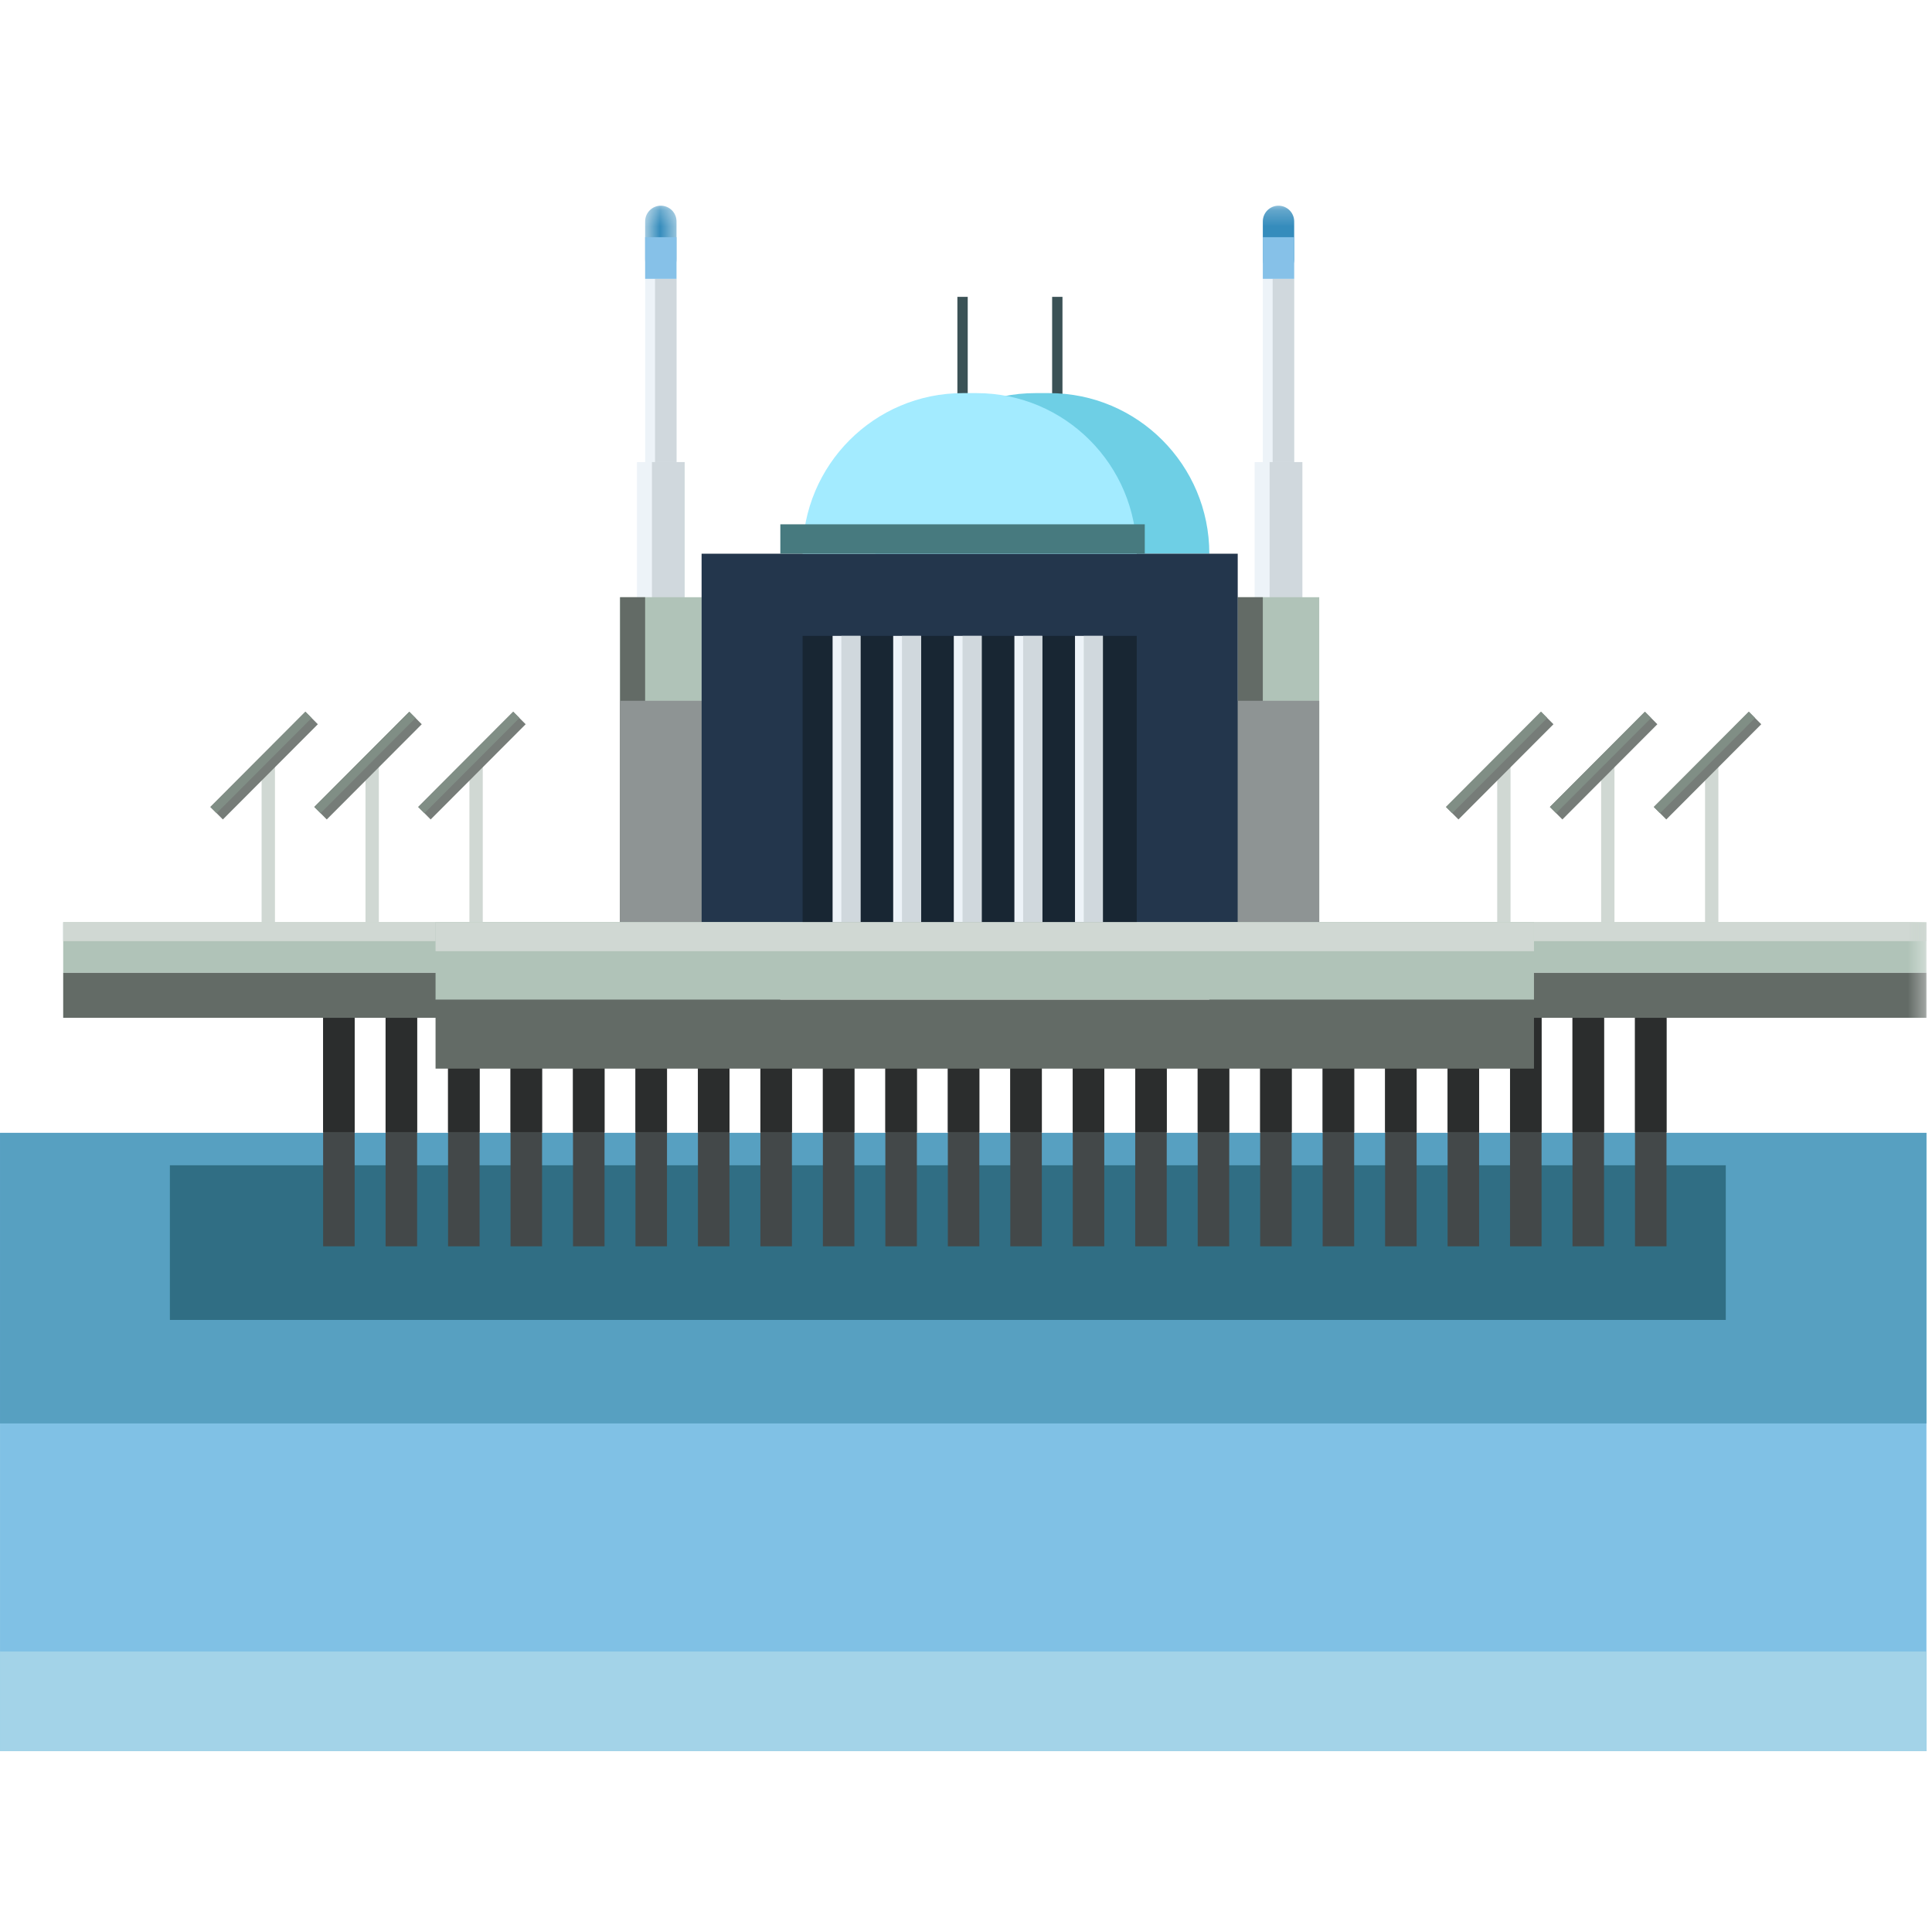 <?xml version="1.0" encoding="UTF-8"?>
<svg width="120px" height="120px" viewBox="0 0 120 120" version="1.1" xmlns="http://www.w3.org/2000/svg" xmlns:xlink="http://www.w3.org/1999/xlink">
    <!-- Generator: Sketch 51.1 (57501) - http://www.bohemiancoding.com/sketch -->
    <title>Palace10</title>
    <desc>Created with Sketch.</desc>
    <defs>
        <polygon id="path-1" points="0.586 0.232 2.536 0.232 2.536 4.539 0.586 4.539"></polygon>
        <polygon id="path-3" points="0 96.224 119.655 96.224 119.655 0.232 0 0.232"></polygon>
    </defs>
    <g id="Palace10" stroke="none" stroke-width="1" fill="none" fill-rule="evenodd">
        <g id="Page-1" transform="translate(0, 12)">
            <polygon id="Fill-1" fill="#80C1E5" points="0.001 96.768 119.655 96.768 119.655 58.364 0.001 58.364"></polygon>
            <polygon id="Fill-2" fill="#A3D3E8" points="0.001 96.768 119.655 96.768 119.655 90.579 0.001 90.579"></polygon>
            <polygon id="Fill-3" fill="#57A0C1" points="0.001 76.413 119.655 76.413 119.655 58.364 0.001 58.364"></polygon>
            <polygon id="Fill-4" fill="#306E84" points="10.552 69.983 107.191 69.983 107.191 60.377 10.552 60.377"></polygon>
            <polygon id="Fill-5" fill="#434849" points="20.07 65.411 22.028 65.411 22.028 51.218 20.07 51.218"></polygon>
            <polygon id="Fill-6" fill="#2B2D2D" points="20.07 58.315 22.028 58.315 22.028 51.218 20.07 51.218"></polygon>
            <polygon id="Fill-7" fill="#434849" points="23.95 65.411 25.908 65.411 25.908 51.218 23.95 51.218"></polygon>
            <polygon id="Fill-8" fill="#2B2D2D" points="23.95 58.315 25.908 58.315 25.908 51.218 23.95 51.218"></polygon>
            <polygon id="Fill-9" fill="#434849" points="27.83 65.411 29.788 65.411 29.788 51.218 27.83 51.218"></polygon>
            <polygon id="Fill-10" fill="#2B2D2D" points="27.83 58.315 29.788 58.315 29.788 51.218 27.83 51.218"></polygon>
            <polygon id="Fill-11" fill="#434849" points="31.71 65.411 33.668 65.411 33.668 51.218 31.71 51.218"></polygon>
            <polygon id="Fill-12" fill="#2B2D2D" points="31.71 58.315 33.668 58.315 33.668 51.218 31.71 51.218"></polygon>
            <polygon id="Fill-13" fill="#434849" points="35.59 65.411 37.548 65.411 37.548 51.218 35.59 51.218"></polygon>
            <polygon id="Fill-14" fill="#2B2D2D" points="35.59 58.315 37.548 58.315 37.548 51.218 35.59 51.218"></polygon>
            <polygon id="Fill-15" fill="#434849" points="39.47 65.411 41.428 65.411 41.428 51.218 39.47 51.218"></polygon>
            <polygon id="Fill-16" fill="#2B2D2D" points="39.47 58.315 41.428 58.315 41.428 51.218 39.47 51.218"></polygon>
            <polygon id="Fill-17" fill="#434849" points="43.35 65.411 45.308 65.411 45.308 51.218 43.35 51.218"></polygon>
            <polygon id="Fill-18" fill="#2B2D2D" points="43.35 58.315 45.308 58.315 45.308 51.218 43.35 51.218"></polygon>
            <polygon id="Fill-19" fill="#434849" points="47.23 65.411 49.188 65.411 49.188 51.218 47.23 51.218"></polygon>
            <polygon id="Fill-20" fill="#2B2D2D" points="47.23 58.315 49.188 58.315 49.188 51.218 47.23 51.218"></polygon>
            <polygon id="Fill-21" fill="#434849" points="51.111 65.411 53.068 65.411 53.068 51.218 51.111 51.218"></polygon>
            <polygon id="Fill-22" fill="#2B2D2D" points="51.111 58.315 53.068 58.315 53.068 51.218 51.111 51.218"></polygon>
            <polygon id="Fill-23" fill="#434849" points="54.991 65.411 56.949 65.411 56.949 51.218 54.991 51.218"></polygon>
            <polygon id="Fill-24" fill="#2B2D2D" points="54.991 58.315 56.949 58.315 56.949 51.218 54.991 51.218"></polygon>
            <polygon id="Fill-25" fill="#434849" points="58.872 65.411 60.828 65.411 60.828 51.218 58.872 51.218"></polygon>
            <polygon id="Fill-26" fill="#2B2D2D" points="58.872 58.315 60.828 58.315 60.828 51.218 58.872 51.218"></polygon>
            <polygon id="Fill-27" fill="#434849" points="62.751 65.411 64.709 65.411 64.709 51.218 62.751 51.218"></polygon>
            <polygon id="Fill-28" fill="#2B2D2D" points="62.751 58.315 64.709 58.315 64.709 51.218 62.751 51.218"></polygon>
            <polygon id="Fill-29" fill="#434849" points="66.631 65.411 68.589 65.411 68.589 51.218 66.631 51.218"></polygon>
            <polygon id="Fill-30" fill="#2B2D2D" points="66.631 58.315 68.589 58.315 68.589 51.218 66.631 51.218"></polygon>
            <polygon id="Fill-31" fill="#434849" points="70.511 65.411 72.468 65.411 72.468 51.218 70.511 51.218"></polygon>
            <polygon id="Fill-32" fill="#2B2D2D" points="70.511 58.315 72.468 58.315 72.468 51.218 70.511 51.218"></polygon>
            <polygon id="Fill-33" fill="#434849" points="74.391 65.411 76.349 65.411 76.349 51.218 74.391 51.218"></polygon>
            <polygon id="Fill-34" fill="#2B2D2D" points="74.391 58.315 76.349 58.315 76.349 51.218 74.391 51.218"></polygon>
            <polygon id="Fill-35" fill="#434849" points="78.271 65.411 80.229 65.411 80.229 51.218 78.271 51.218"></polygon>
            <polygon id="Fill-36" fill="#2B2D2D" points="78.271 58.315 80.229 58.315 80.229 51.218 78.271 51.218"></polygon>
            <polygon id="Fill-37" fill="#434849" points="82.152 65.411 84.11 65.411 84.11 51.218 82.152 51.218"></polygon>
            <polygon id="Fill-38" fill="#2B2D2D" points="82.152 58.315 84.11 58.315 84.11 51.218 82.152 51.218"></polygon>
            <polygon id="Fill-39" fill="#434849" points="86.031 65.411 87.989 65.411 87.989 51.218 86.031 51.218"></polygon>
            <polygon id="Fill-40" fill="#2B2D2D" points="86.031 58.315 87.989 58.315 87.989 51.218 86.031 51.218"></polygon>
            <polygon id="Fill-41" fill="#434849" points="89.913 65.411 91.87 65.411 91.87 51.218 89.913 51.218"></polygon>
            <polygon id="Fill-42" fill="#2B2D2D" points="89.913 58.315 91.87 58.315 91.87 51.218 89.913 51.218"></polygon>
            <polygon id="Fill-43" fill="#434849" points="93.791 65.411 95.749 65.411 95.749 51.218 93.791 51.218"></polygon>
            <polygon id="Fill-44" fill="#2B2D2D" points="93.791 58.315 95.749 58.315 95.749 51.218 93.791 51.218"></polygon>
            <polygon id="Fill-45" fill="#434849" points="97.671 65.411 99.629 65.411 99.629 51.218 97.671 51.218"></polygon>
            <polygon id="Fill-46" fill="#2B2D2D" points="97.671 58.315 99.629 58.315 99.629 51.218 97.671 51.218"></polygon>
            <polygon id="Fill-47" fill="#434849" points="101.553 65.411 103.51 65.411 103.51 51.218 101.553 51.218"></polygon>
            <polygon id="Fill-48" fill="#2B2D2D" points="101.553 58.315 103.51 58.315 103.51 51.218 101.553 51.218"></polygon>
            <g id="Group-114" transform="translate(0, 0.544)">
                <g id="Group-51" transform="translate(39.484, 0)">
                    <mask id="mask-2" fill="white">
                        <use xlink:href="#path-1"></use>
                    </mask>
                    <g id="Clip-50"></g>
                    <path d="M1.562,4.539 C1.024,4.539 0.586,4.102 0.586,3.562 L0.586,1.209 C0.586,0.67 1.024,0.232 1.562,0.232 C2.099,0.232 2.536,0.67 2.536,1.209 L2.536,3.562 C2.536,4.102 2.099,4.539 1.562,4.539" id="Fill-49" fill="#358CBC" mask="url(#mask-2)"></path>
                </g>
                <mask id="mask-4" fill="white">
                    <use xlink:href="#path-3"></use>
                </mask>
                <g id="Clip-53"></g>
                <polygon id="Fill-52" fill="#EDF3F8" mask="url(#mask-4)" points="40.07 18.972 42.02 18.972 42.02 4.775 40.07 4.775"></polygon>
                <polygon id="Fill-54" fill="#D0D8DD" mask="url(#mask-4)" points="40.684 18.972 42.02 18.972 42.02 4.775 40.684 4.775"></polygon>
                <polygon id="Fill-55" fill="#EDF3F8" mask="url(#mask-4)" points="39.563 30.355 42.526 30.355 42.526 16.157 39.563 16.157"></polygon>
                <polygon id="Fill-56" fill="#D0D8DD" mask="url(#mask-4)" points="40.495 30.355 42.526 30.355 42.526 16.157 40.495 16.157"></polygon>
                <polygon id="Fill-57" fill="#B0C3B8" mask="url(#mask-4)" points="38.514 44.738 43.578 44.738 43.578 24.55 38.514 24.55"></polygon>
                <polygon id="Fill-58" fill="#636B66" mask="url(#mask-4)" points="38.513 44.738 40.07 44.738 40.07 24.55 38.513 24.55"></polygon>
                <polygon id="Fill-59" fill="#8E9494" mask="url(#mask-4)" points="38.514 44.738 43.578 44.738 43.578 30.983 38.514 30.983"></polygon>
                <polygon id="Fill-60" fill="#86C1E8" mask="url(#mask-4)" points="40.07 4.775 42.02 4.775 42.02 2.188 40.07 2.188"></polygon>
                <path d="M79.409,4.539 C78.872,4.539 78.436,4.102 78.436,3.562 L78.436,1.209 C78.436,0.67 78.872,0.232 79.409,0.232 C79.947,0.232 80.384,0.67 80.384,1.209 L80.384,3.562 C80.384,4.102 79.947,4.539 79.409,4.539" id="Fill-61" fill="#358CBC" mask="url(#mask-4)"></path>
                <polygon id="Fill-62" fill="#EDF3F8" mask="url(#mask-4)" points="78.436 18.972 80.385 18.972 80.385 4.775 78.436 4.775"></polygon>
                <polygon id="Fill-63" fill="#D0D8DD" mask="url(#mask-4)" points="79.047 18.972 80.385 18.972 80.385 4.775 79.047 4.775"></polygon>
                <polygon id="Fill-64" fill="#EDF3F8" mask="url(#mask-4)" points="77.927 30.355 80.891 30.355 80.891 16.157 77.927 16.157"></polygon>
                <polygon id="Fill-65" fill="#D0D8DD" mask="url(#mask-4)" points="78.859 30.355 80.891 30.355 80.891 16.157 78.859 16.157"></polygon>
                <polygon id="Fill-66" fill="#B0C3B8" mask="url(#mask-4)" points="76.877 44.738 81.941 44.738 81.941 24.55 76.877 24.55"></polygon>
                <polygon id="Fill-67" fill="#636B66" mask="url(#mask-4)" points="76.877 44.738 78.436 44.738 78.436 24.55 76.877 24.55"></polygon>
                <polygon id="Fill-68" fill="#8E9494" mask="url(#mask-4)" points="76.877 44.738 81.941 44.738 81.941 30.983 76.877 30.983"></polygon>
                <polygon id="Fill-69" fill="#86C1E8" mask="url(#mask-4)" points="78.436 4.775 80.385 4.775 80.385 2.188 78.436 2.188"></polygon>
                <polygon id="Fill-70" fill="#3B5256" mask="url(#mask-4)" points="59.465 16.157 60.107 16.157 60.107 5.894 59.465 5.894"></polygon>
                <polygon id="Fill-71" fill="#3B5256" mask="url(#mask-4)" points="65.35 16.157 65.992 16.157 65.992 5.894 65.35 5.894"></polygon>
                <path d="M75.113,21.848 L54.36,21.848 C54.36,16.339 58.815,11.873 64.311,11.873 L65.162,11.873 C70.657,11.873 75.113,16.339 75.113,21.848" id="Fill-72" fill="#6ECFE5" mask="url(#mask-4)"></path>
                <polygon id="Fill-73" fill="#23364C" mask="url(#mask-4)" points="43.577 44.738 76.877 44.738 76.877 21.848 43.577 21.848"></polygon>
                <polygon id="Fill-74" fill="#182633" mask="url(#mask-4)" points="49.852 44.738 70.604 44.738 70.604 26.951 49.852 26.951"></polygon>
                <polygon id="Fill-75" fill="#EDF3F8" mask="url(#mask-4)" points="51.714 44.738 53.444 44.738 53.444 26.951 51.714 26.951"></polygon>
                <polygon id="Fill-76" fill="#D0D8DD" mask="url(#mask-4)" points="52.259 44.738 53.444 44.738 53.444 26.951 52.259 26.951"></polygon>
                <polygon id="Fill-77" fill="#EDF3F8" mask="url(#mask-4)" points="55.478 44.738 57.208 44.738 57.208 26.951 55.478 26.951"></polygon>
                <polygon id="Fill-78" fill="#D0D8DD" mask="url(#mask-4)" points="56.023 44.738 57.208 44.738 57.208 26.951 56.023 26.951"></polygon>
                <polygon id="Fill-79" fill="#EDF3F8" mask="url(#mask-4)" points="59.242 44.738 60.972 44.738 60.972 26.951 59.242 26.951"></polygon>
                <polygon id="Fill-80" fill="#D0D8DD" mask="url(#mask-4)" points="59.786 44.738 60.972 44.738 60.972 26.951 59.786 26.951"></polygon>
                <polygon id="Fill-81" fill="#EDF3F8" mask="url(#mask-4)" points="63.006 44.738 64.737 44.738 64.737 26.951 63.006 26.951"></polygon>
                <polygon id="Fill-82" fill="#D0D8DD" mask="url(#mask-4)" points="63.55 44.738 64.737 44.738 64.737 26.951 63.55 26.951"></polygon>
                <polygon id="Fill-83" fill="#EDF3F8" mask="url(#mask-4)" points="66.77 44.738 68.501 44.738 68.501 26.951 66.77 26.951"></polygon>
                <polygon id="Fill-84" fill="#D0D8DD" mask="url(#mask-4)" points="67.314 44.738 68.501 44.738 68.501 26.951 67.314 26.951"></polygon>
                <path d="M70.604,21.848 L49.852,21.848 C49.852,16.339 54.306,11.873 59.802,11.873 L60.652,11.873 C66.148,11.873 70.604,16.339 70.604,21.848" id="Fill-85" fill="#A3EBFF" mask="url(#mask-4)"></path>
                <polygon id="Fill-86" fill="#477A7F" mask="url(#mask-4)" points="48.468 21.848 71.104 21.848 71.104 20.022 48.468 20.022"></polygon>
                <polygon id="Fill-87" fill="#B0C3B8" mask="url(#mask-4)" points="3.925 47.882 48.468 47.882 48.468 44.738 3.925 44.738"></polygon>
                <polygon id="Fill-88" fill="#D0D8D3" mask="url(#mask-4)" points="3.925 45.912 48.468 45.912 48.468 44.738 3.925 44.738"></polygon>
                <polygon id="Fill-89" fill="#636B66" mask="url(#mask-4)" points="3.925 50.674 48.468 50.674 48.468 47.882 3.925 47.882"></polygon>
                <polygon id="Fill-90" fill="#B0C3B8" mask="url(#mask-4)" points="75.113 47.882 119.655 47.882 119.655 44.738 75.113 44.738"></polygon>
                <polygon id="Fill-91" fill="#D0D8D3" mask="url(#mask-4)" points="75.113 45.912 119.655 45.912 119.655 44.738 75.113 44.738"></polygon>
                <polygon id="Fill-92" fill="#636B66" mask="url(#mask-4)" points="75.113 50.674 119.655 50.674 119.655 47.882 75.113 47.882"></polygon>
                <polygon id="Fill-93" fill="#B0C3B8" mask="url(#mask-4)" points="27.053 49.552 95.278 49.552 95.278 44.738 27.053 44.738"></polygon>
                <polygon id="Fill-94" fill="#D0D8D3" mask="url(#mask-4)" points="27.053 46.536 95.278 46.536 95.278 44.739 27.053 44.739"></polygon>
                <polygon id="Fill-95" fill="#636B66" mask="url(#mask-4)" points="27.053 53.83 95.278 53.83 95.278 49.552 27.053 49.552"></polygon>
                <polygon id="Fill-96" fill="#D0D8D3" mask="url(#mask-4)" points="16.249 44.738 17.078 44.738 17.078 35.009 16.249 35.009"></polygon>
                <polygon id="Fill-97" fill="#767C78" mask="url(#mask-4)" points="19.742 32.44 13.842 38.354 13.068 37.578 18.968 31.664"></polygon>
                <polygon id="Fill-98" fill="#808E85" mask="url(#mask-4)" points="19.355 32.052 13.455 37.966 13.068 37.578 18.968 31.664"></polygon>
                <polygon id="Fill-99" fill="#D0D8D3" mask="url(#mask-4)" points="22.702 44.738 23.531 44.738 23.531 35.009 22.702 35.009"></polygon>
                <polygon id="Fill-100" fill="#767C78" mask="url(#mask-4)" points="26.196 32.44 20.296 38.354 19.522 37.578 25.422 31.664"></polygon>
                <polygon id="Fill-101" fill="#808E85" mask="url(#mask-4)" points="25.809 32.052 19.909 37.966 19.522 37.578 25.422 31.664"></polygon>
                <polygon id="Fill-102" fill="#D0D8D3" mask="url(#mask-4)" points="29.156 44.738 29.985 44.738 29.985 35.009 29.156 35.009"></polygon>
                <polygon id="Fill-103" fill="#767C78" mask="url(#mask-4)" points="32.65 32.44 26.75 38.354 25.976 37.578 31.876 31.664"></polygon>
                <polygon id="Fill-104" fill="#808E85" mask="url(#mask-4)" points="32.263 32.052 26.363 37.966 25.976 37.578 31.876 31.664"></polygon>
                <polygon id="Fill-105" fill="#D0D8D3" mask="url(#mask-4)" points="92.995 44.738 93.823 44.738 93.823 35.009 92.995 35.009"></polygon>
                <polygon id="Fill-106" fill="#767C78" mask="url(#mask-4)" points="96.488 32.44 90.588 38.354 89.814 37.578 95.714 31.664"></polygon>
                <polygon id="Fill-107" fill="#808E85" mask="url(#mask-4)" points="96.101 32.052 90.201 37.966 89.814 37.578 95.714 31.664"></polygon>
                <polygon id="Fill-108" fill="#D0D8D3" mask="url(#mask-4)" points="99.449 44.738 100.277 44.738 100.277 35.009 99.449 35.009"></polygon>
                <polygon id="Fill-109" fill="#767C78" mask="url(#mask-4)" points="102.942 32.44 97.042 38.354 96.268 37.578 102.168 31.664"></polygon>
                <polygon id="Fill-110" fill="#808E85" mask="url(#mask-4)" points="102.555 32.052 96.655 37.966 96.268 37.578 102.168 31.664"></polygon>
                <polygon id="Fill-111" fill="#D0D8D3" mask="url(#mask-4)" points="105.903 44.738 106.731 44.738 106.731 35.009 105.903 35.009"></polygon>
                <polygon id="Fill-112" fill="#767C78" mask="url(#mask-4)" points="109.395 32.44 103.496 38.354 102.722 37.578 108.622 31.664"></polygon>
                <polygon id="Fill-113" fill="#808E85" mask="url(#mask-4)" points="109.009 32.052 103.109 37.966 102.722 37.578 108.622 31.664"></polygon>
            </g>
        </g>
    </g>
</svg>